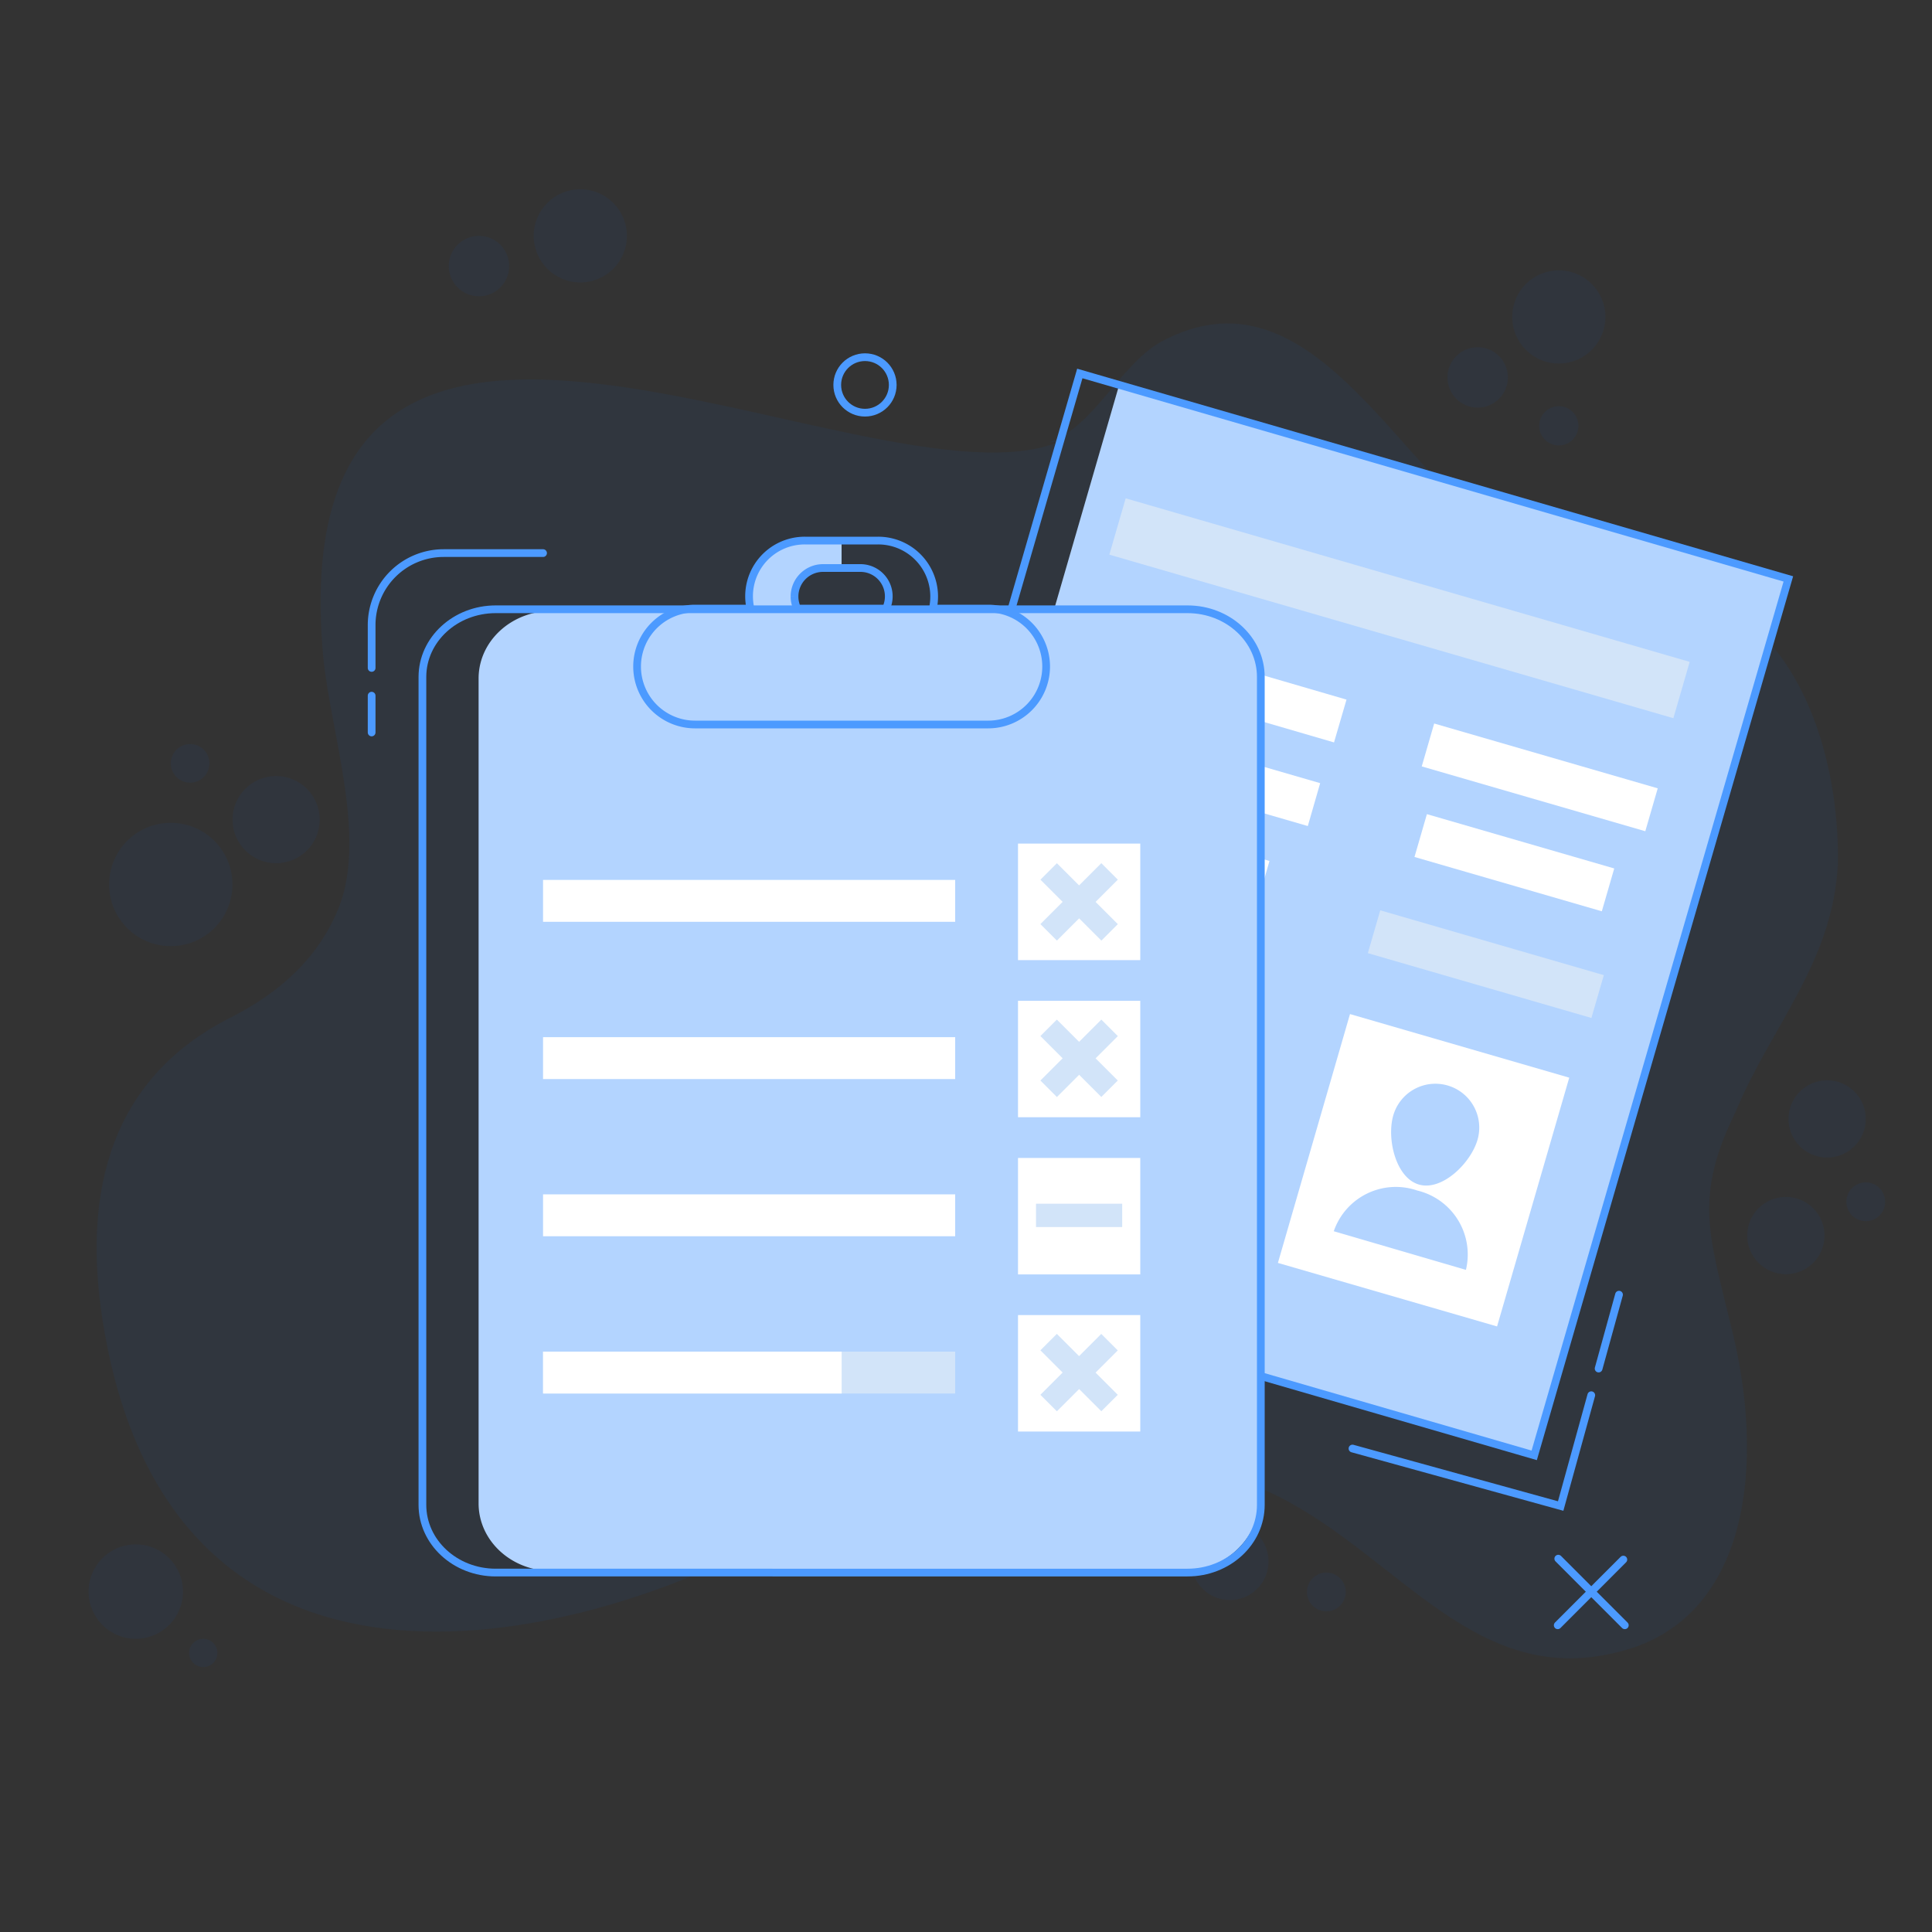 <svg id="Layer_1" data-name="Layer 1" xmlns="http://www.w3.org/2000/svg" viewBox="0 0 250 250"><rect x="0" y="0" width="250" height="250" fill="#333333" stroke="none"/><defs><style>.cls-1,.cls-3{opacity:0.06;}.cls-2,.cls-3{fill:#0562e8;}.cls-4{fill:#b3d4ff;}.cls-5,.cls-8{fill:none;stroke:#4c9aff;stroke-miterlimit:10;}.cls-6{fill:#d2e4f9;}.cls-7{fill:#fff;}.cls-8{stroke-linecap:round;}</style></defs><title>Recent_Your-Test_Upcoming</title><g class="cls-1"><path class="cls-2" d="M137.05,57.17c-24.3,9.91-101.26-39-95.23,27.79.94,9.92,5.94,23.94,1.71,33.21-3.06,6.94-8.67,11-14.09,13.7C15.28,139.23,10,153,13.59,172.73c9.59,53.1,61.82,40.5,89.23,24.76,19.5-11.71,42.49-13.72,62.68-3.81,15.82,8.06,25.68,25,44.24,20,16.47-4.22,18.95-24.07,14.14-42.56-2.73-11.43-4.69-16.27.73-27.3,4.56-11,12.6-19.27,13.22-32.12C238,97.82,233,83.8,223.28,78.53c-7.93-4.31-15.11-2.57-22.95-5.22-17.43-6.26-28.63-40.86-50.26-29-5.39,3.25-8.42,10.75-14.3,12.93"/></g><circle class="cls-3" cx="75.09" cy="30.52" r="6.03"/><circle class="cls-3" cx="22.1" cy="114.45" r="7.98"/><circle class="cls-3" cx="35.73" cy="106.06" r="5.64"/><circle class="cls-3" cx="24.6" cy="98.78" r="2.5"/><circle class="cls-3" cx="61.98" cy="34.43" r="3.91"/><circle class="cls-3" cx="201.71" cy="41.01" r="6.03"/><circle class="cls-3" cx="236.43" cy="144.79" r="5"/><circle class="cls-3" cx="231.09" cy="159.88" r="5"/><circle class="cls-3" cx="159.15" cy="202.05" r="5"/><circle class="cls-3" cx="17.57" cy="205.95" r="6.11"/><circle class="cls-3" cx="26.3" cy="213.89" r="1.83"/><circle class="cls-3" cx="241.43" cy="155.51" r="2.51"/><circle class="cls-3" cx="171.63" cy="206" r="2.51"/><circle class="cls-3" cx="191.21" cy="48.84" r="3.91"/><circle class="cls-3" cx="201.71" cy="55.1" r="2.54"/><rect class="cls-4" x="112.63" y="73.99" width="118.08" height="90.15" transform="translate(9.51 250.78) rotate(-73.83)"/><rect class="cls-5" x="110.08" y="70.6" width="118.08" height="95.46" transform="translate(8.38 247.8) rotate(-73.83)"/><rect class="cls-6" x="177.31" y="40.71" width="7.59" height="75.99" transform="translate(55.07 230.73) rotate(-73.83)"/><rect class="cls-7" x="153.89" y="71.15" width="5.77" height="34.29" transform="matrix(0.28, -0.96, 0.96, 0.28, 28.31, 214.28)"/><polygon class="cls-7" points="169.23 106.89 136.3 97.34 137.91 91.79 170.83 101.34 169.23 106.89"/><polygon class="cls-7" points="162.67 116.96 133.1 108.38 134.71 102.83 164.27 111.41 162.67 116.96"/><rect class="cls-7" x="140.04" y="107.47" width="5.77" height="25.46" transform="translate(-12.34 223.97) rotate(-73.82)"/><rect class="cls-7" x="141.07" y="115.34" width="5.77" height="34.28" transform="translate(-23.38 233.83) rotate(-73.83)"/><rect class="cls-7" x="136.19" y="127.64" width="5.77" height="30.78" transform="translate(-37.04 236.77) rotate(-73.83)"/><polygon class="cls-7" points="153.21 162.11 120.29 152.56 121.9 147.02 154.82 156.57 153.21 162.11"/><polygon class="cls-7" points="165.36 163.42 193.72 171.64 203.06 139.45 174.69 131.22 165.36 163.42"/><path class="cls-4" d="M191.19,147.49c-.87,3-4.57,6.66-7.58,5.79s-4.19-5.94-3.32-8.95a5.67,5.67,0,1,1,10.9,3.16Z"/><path class="cls-4" d="M183.38,154.05a8.49,8.49,0,0,0-10.79,5.27l17.1,5A8.51,8.51,0,0,0,183.38,154.05Z"/><rect class="cls-7" x="196.37" y="85.55" width="5.78" height="30.12" transform="translate(47.12 263.95) rotate(-73.83)"/><rect class="cls-7" x="193.08" y="99.01" width="5.77" height="25.24" transform="translate(34.17 268.76) rotate(-73.83)"/><rect class="cls-6" x="189.37" y="109.68" width="5.77" height="30.12" transform="translate(18.92 274.67) rotate(-73.83)"/><path class="cls-4" d="M163.15,89a9.94,9.94,0,0,0-9.94-9.94H71.4c-5.23,0-9.47,3.91-9.47,8.74V194.54c0,4.83,4.24,8.74,9.47,8.74h81.81a9.94,9.94,0,0,0,9.94-9.94Z"/><rect class="cls-7" x="131.73" y="109.16" width="15.82" height="15.08"/><rect class="cls-7" x="131.73" y="129.5" width="15.82" height="15.07"/><rect class="cls-7" x="131.73" y="149.84" width="15.82" height="15.07"/><rect class="cls-6" x="70.27" y="174.9" width="53.33" height="5.42"/><rect class="cls-7" x="70.27" y="154.55" width="53.33" height="5.42"/><rect class="cls-7" x="70.27" y="134.21" width="53.33" height="5.42"/><rect class="cls-7" x="70.27" y="113.86" width="53.33" height="5.42"/><rect class="cls-7" x="131.73" y="170.17" width="15.82" height="15.07"/><path class="cls-4" d="M108.9,78.75h-5.74a3.68,3.68,0,0,1,3.34-5.25h2.4V70h-4.73a7.2,7.2,0,0,0-7.06,8.8H89.94a7.5,7.5,0,0,0,0,15h19Z"/><rect class="cls-7" x="70.27" y="174.9" width="38.64" height="5.42"/><rect class="cls-6" x="134.06" y="115.19" width="11.15" height="3.02" transform="translate(-41.62 132.92) rotate(-45)"/><rect class="cls-6" x="138.13" y="111.13" width="3.01" height="11.15" transform="translate(-41.62 132.92) rotate(-45)"/><rect class="cls-6" x="134.06" y="135.43" width="11.15" height="3.02" transform="translate(-55.93 138.85) rotate(-45)"/><rect class="cls-6" x="138.13" y="131.36" width="3.01" height="11.15" transform="translate(-55.93 138.85) rotate(-45)"/><rect class="cls-6" x="134.06" y="155.76" width="11.15" height="3.02"/><rect class="cls-6" x="134.06" y="176.1" width="11.14" height="3.02" transform="translate(-84.69 150.76) rotate(-45)"/><rect class="cls-6" x="138.13" y="172.03" width="3.01" height="11.15" transform="translate(-84.69 150.76) rotate(-45)"/><path class="cls-5" d="M163.15,194.73c0,4.84-4.24,8.76-9.49,8.76H64.15c-5.24,0-9.49-3.92-9.49-8.76V87.6c0-4.84,4.25-8.76,9.49-8.76h89.51c5.25,0,9.49,3.92,9.49,8.76Z"/><path class="cls-5" d="M127.87,78.75h-7.16a7.24,7.24,0,0,0-7.08-8.8h-9.46a7.2,7.2,0,0,0-7.06,8.8H89.94a7.5,7.5,0,0,0,0,15h37.93a7.5,7.5,0,1,0,0-15Zm-25.06-1.56a3.69,3.69,0,0,1,3.69-3.69h4.81a3.67,3.67,0,0,1,3.34,5.25H103.16A3.68,3.68,0,0,1,102.81,77.19Z"/><line class="cls-8" x1="48.09" y1="90.02" x2="48.09" y2="94.78"/><path class="cls-8" d="M70.27,71.57H57.41a9.32,9.32,0,0,0-9.32,9.32v5.54"/><line class="cls-8" x1="206.86" y1="177.09" x2="209.5" y2="167.53"/><polyline class="cls-8" points="175.01 187.44 201.95 194.88 205.91 180.54"/><circle class="cls-8" cx="111.93" cy="49.81" r="3.59"/><line class="cls-8" x1="201.57" y1="210.31" x2="210.06" y2="201.81"/><line class="cls-8" x1="210.25" y1="210.31" x2="201.64" y2="201.69"/></svg>
